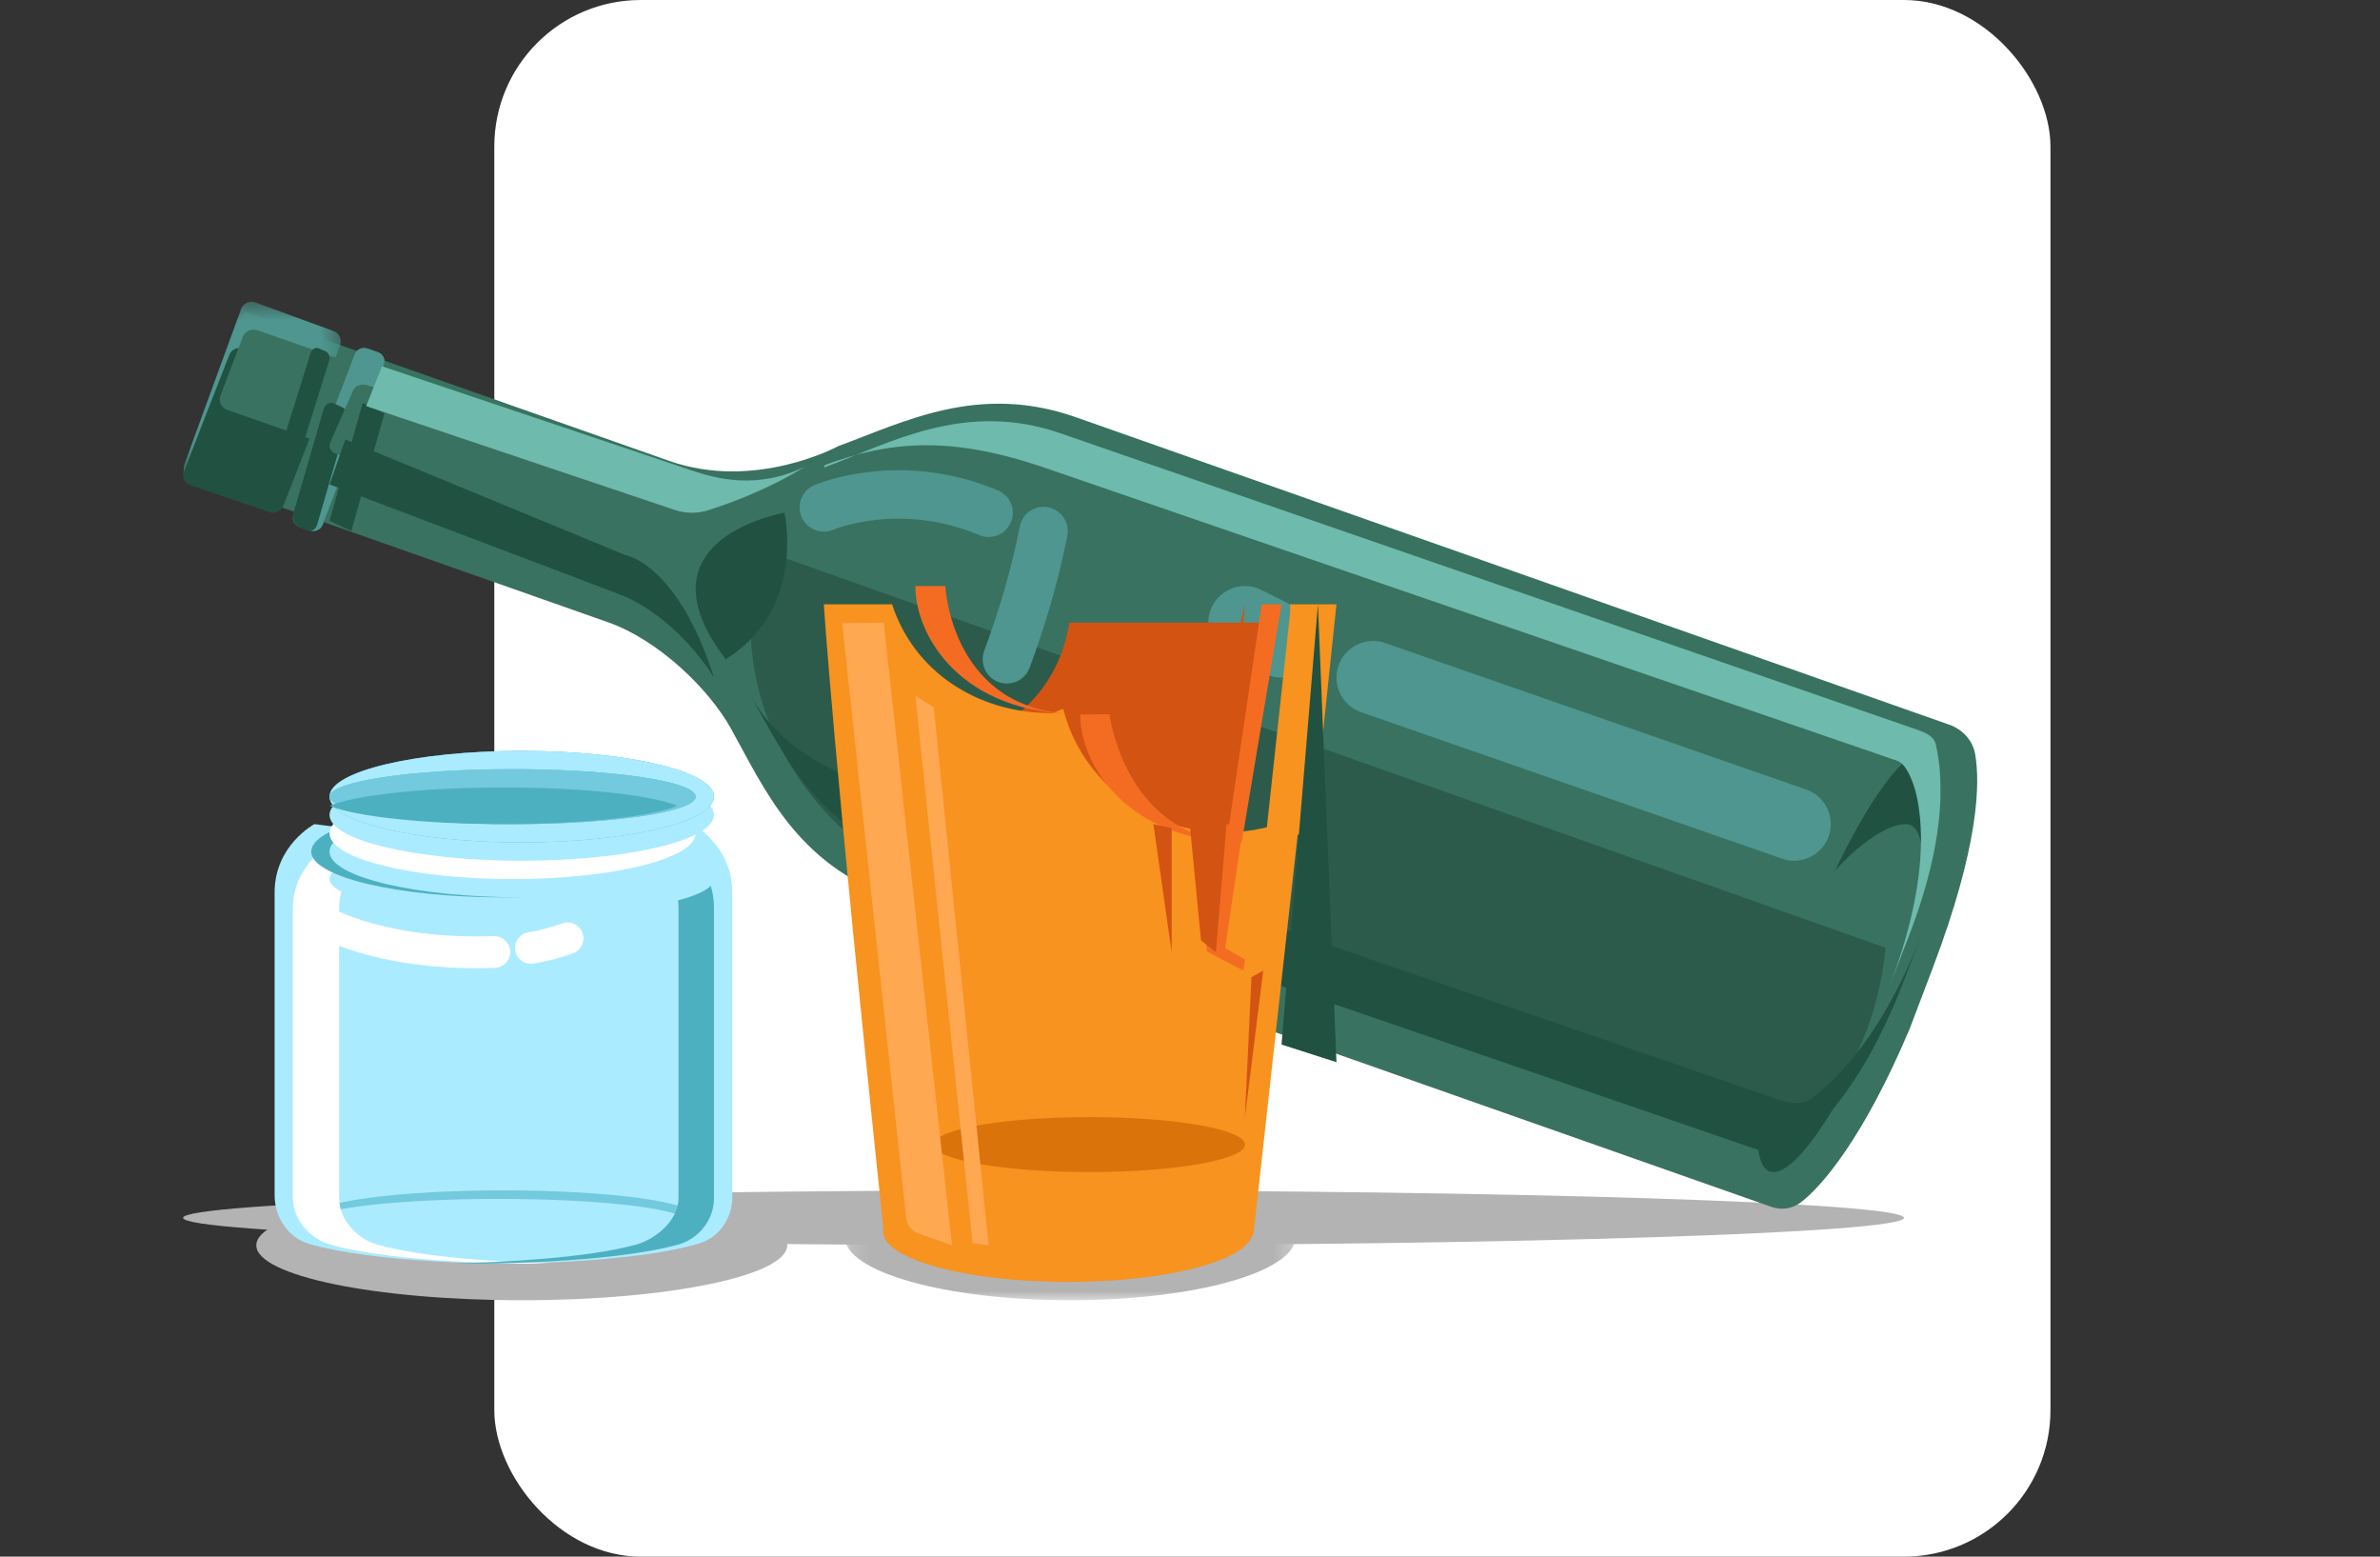 <svg xmlns="http://www.w3.org/2000/svg" xmlns:xlink="http://www.w3.org/1999/xlink" width="130" height="85" viewBox="0 0 130 85">
    <rect x="0" y="0" width="130" height="85" fill="#333333" stroke="none"/>
    <defs>
        <path id="prefix__a" d="M0.145 0.09L24.765 0.09 24.765 7 0.145 7z"/>
        <path id="prefix__c" d="M0.031 0.476L8.615 0.476 8.615 11.734 0.031 11.734z"/>
    </defs>
    <g fill="none" fill-rule="evenodd">
        <rect width="85" height="85" x="27" fill="#FFF" fill-rule="nonzero" rx="8"/>
        <g transform="translate(10 16)">
            <path fill="#B3B3B3" d="M4 52c0 1.657 6.492 3 14.5 3S33 53.657 33 52s-6.492-3-14.5-3S4 50.343 4 52"/>
            <path fill="#B3B3B3" d="M0 50.5c0 .828 21.042 1.5 47 1.5 25.957 0 47-.672 47-1.5S72.957 49 47 49c-25.958 0-47 .672-47 1.5"/>
            <g transform="translate(36 48)">
                <mask id="prefix__b" fill="#fff">
                    <use xlink:href="#prefix__a"/>
                </mask>
                <path fill="#B3B3B3" d="M.145 3.545C.145 5.453 5.655 7 12.455 7c6.798 0 12.31-1.547 12.31-3.455 0-1.908-5.512-3.455-12.31-3.455C5.655.09.145 1.637.145 3.545" mask="url(#prefix__b)"/>
            </g>
            <path fill="#397260" d="M29.925 23.781c1.826 3.28 3.556 7.373 8.864 9.241L86.75 49.899c.531.187 1.126.113 1.574-.215 1.133-.83 3.45-3.503 5.984-9.503l1.263-3.327c2.524-6.65 2.598-10.07 2.314-11.682-.13-.738-.68-1.343-1.413-1.601L48.752 6.778c-5.308-1.867-9.366.259-12.975 1.588 0 0-4.518 2.456-9.22.802L3.344 1 0 9.81l23.212 8.168c2.743.965 5.495 3.617 6.713 5.803"/>
            <path fill="#205141" d="M95.332 25.034c1.378.488.556 6.016-1.836 12.349-2.393 6.332-5.45 11.07-6.828 10.583-1.378-.487-.556-6.016 1.836-12.348 2.393-6.333 5.45-11.071 6.828-10.584"/>
            <path fill="#397260" d="M94.33 29.044c1.15.42.782 4.325-.823 8.721-1.606 4.396-3.84 7.619-4.99 7.198-1.15-.421-2.344-4.897-.738-9.293 1.605-4.396 5.4-7.047 6.551-6.626"/>
            <path fill="#2C5B4B" d="M31.532 14L93 35.753C92.173 43.828 86.884 47 86.884 47L36.56 29.732s-7.604-5.7-5.029-15.732"/>
            <path fill="#205141" d="M31 22c1.824 3.16 3.498 7.074 8.714 8.867l46.365 15.938c.523.18 1.279.327 1.721.006 1.12-.812 3.807-3.126 6.108-9.049L95 34.952c-2.301 5.923-4.998 8.262-6.117 9.074-.443.32-1.21.2-1.731.02L40.786 28.108C35.57 26.314 32.824 25.16 31 22"/>
            <path fill="#6EBAAD" d="M35.055 9.393c3.566-1.318 6.884-1.623 12.109.183l46.478 15.971c.522.18.907 1.296 1.025 1.813.3 1.31.792 4.67-1.514 10.64l1.094-2.833c2.306-5.968 1.78-9.243 1.481-10.553-.119-.517-.857-.717-1.38-.897L47.907 7.654c-5.225-1.807-9.34.563-12.906 1.882"/>
            <path stroke="#4E968F" stroke-linecap="round" stroke-width="2.647" d="M45 20c.746-2.013 1.504-4.435 2-7M35 11.706s4.123-1.77 9 .294"/>
            <path stroke="#4E968F" stroke-linecap="round" stroke-width="4" d="M58 18L60 19M65 21L88 29"/>
            <mask id="prefix__d" fill="#fff">
                <use xlink:href="#prefix__c"/>
            </mask>
            <path fill="#4E968F" d="M8.578 2.847L5.474 11.34c-.114.311-.458.471-.77.357l-4.28-1.564c-.31-.113-.47-.458-.357-.77L3.171.87c.114-.31.458-.47.77-.357l4.28 1.564c.311.114.471.458.357.77" mask="url(#prefix__d)"/>
            <path fill="#205141" d="M7.963 5.235l-2.49 6.393c-.115.294-.462.445-.775.337L.396 10.49c-.313-.106-.473-.431-.36-.725l2.492-6.393c.114-.294.46-.445.773-.338L7.604 4.51c.313.108.474.433.36.726"/>
            <path fill="#397260" d="M8.961 4.394L7.738 7.602c-.12.314-.484.476-.812.36l-4.51-1.579c-.329-.115-.497-.463-.378-.776l1.224-3.21c.12-.313.483-.475.812-.36l4.51 1.58c.329.114.497.462.377.777M10.967 3.9l-3.342 8.757c-.104.271-.418.41-.7.311l-.566-.198c-.283-.099-.43-.399-.326-.67l3.342-8.757c.104-.27.418-.41.7-.311l.566.198c.284.099.43.4.326.67"/>
            <path fill="#4E968F" d="M10.967 3.9l-3.342 8.757c-.104.271-.418.41-.7.311l-.566-.198c-.283-.099-.43-.399-.326-.67l3.342-8.757c.104-.27.418-.41.7-.311l.566.198c.284.099.43.4.326.67"/>
            <path fill="#205141" d="M8.973 6.97L7.33 12.63c-.085.292-.342.442-.574.336l-.463-.214c-.232-.106-.351-.43-.267-.723L7.67 6.37c.085-.292.342-.442.574-.336l.463.214c.232.106.351.43.267.722"/>
            <path fill="#397260" d="M10.965 5.824L9.71 8.686c-.11.248-.44.376-.737.285l-.596-.181c-.297-.091-.45-.366-.342-.614L9.29 5.314c.11-.248.44-.376.737-.285l.595.181c.299.091.452.366.343.614"/>
            <path fill="#205141" d="M11 6.564L9.189 13 8 12.436 9.811 6zM7.979 3.697L6.009 10 5 9.57l1.97-6.305c.066-.209.265-.317.444-.24l.359.153c.18.076.271.309.206.519"/>
            <path fill="#6EBAAD" d="M10 6.176l16.862 5.671c.578.194 1.21.205 1.791.023 1.188-.374 3.332-1.15 5.347-2.406-2.599 1.293-4.884.674-6.198.232L10.864 4 10 6.176z"/>
            <path fill="#205141" d="M23.743 16.415L8 10.45 8.863 8l15.277 6.303S26.99 14.717 29 21c0 0-1.969-3.339-5.257-4.585"/>
            <path fill="#205141" d="M29.64 20c4.43-2.783 3.205-8 3.205-8s-8.265 1.393-3.205 8"/>
            <path fill="#D35313" d="M48.412 18H59l-1.764 15L39 25.388s8.236-.21 9.412-7.388"/>
            <path fill="#F7931E" d="M56.933 29.45c-4.29 0-7.88-2.867-8.853-6.725-.22.015-.441.215-.666.215-4.066 0-7.507-2.299-8.685-5.94H35s.466 7.664 3.256 34.128c-.006.037-.021.077-.021.115 0 1.522 4.52 2.757 10.097 2.757 5.248 0 9.559-1.093 10.047-2.49.065-.027.101-.23.101-.23L61 28.521c-1.225.592-2.603.928-4.067.928"/>
            <path fill="#F7931E" d="M55.402 30.47c-3.795 0-6.97-2.632-7.83-6.173-.196.014-.392.177-.59.177-3.597 0-6.64-3.027-7.683-5.474H36s.413 7.057 2.88 31.348c-.004.034-.018.08-.018.115 0 1.398 3.998 2.537 8.931 2.537 4.643 0 8.456-1 8.889-2.284.057-.024.09-.21.09-.21L59 29.619c-1.084.543-2.303.852-3.598.852"/>
            <path fill="#DB730B" d="M41 46.5c0 .828 3.805 1.5 8.5 1.5s8.5-.672 8.5-1.5-3.805-1.5-8.5-1.5-8.5.672-8.5 1.5"/>
            <path fill="#F7931E" d="M60.473 17.467L60.473 17 63 17 61.748 28.946 59 31 60.473 17.425z"/>
            <path fill="#F46C21" d="M58.917 17L57 29.958 57.824 30 60 17z"/>
            <path fill="#F46C21" d="M49 23.018L50.602 23s.851 7 7.398 7c-6.464 0-9-4.29-9-6.982M40 16h1.636s.307 7 7.364 7c-6.443 0-9-4.21-9-7"/>
            <path fill="#FFA852" d="M42 52l-1.934-.683c-.319-.163-.53-.46-.566-.795l-3.5-32.5L38.27 18 42 52z"/>
            <path fill="#F46C21" d="M55 29.023L55.926 35.956 57.918 37 58 36.391 56.922 35.769 57.918 29z"/>
            <path fill="#D35313" d="M59 37L58 45 58.358 37.36zM54 29.221L54 36 53 29z"/>
            <path fill="#FFA852" d="M40 22L43.124 51.884 44 52 41.003 22.614z"/>
            <path fill="#D35313" d="M55 29.138L55.601 35.34 56.413 36 58 17z"/>
            <path fill="#205141" d="M61.988 17L63 42 60 41.038z"/>
            <path fill="#ABEBFF" d="M27.823 29L17.5 30.349 7.177 29S5 30.15 5 32.733v16.536c0 1.235.767 2.325 1.882 2.652C10.567 53 17.5 53 17.5 53s7.039 0 10.7-1.104c1.065-.32 1.8-1.354 1.8-2.536V32.733C30 30.15 27.823 29 27.823 29"/>
            <path fill="#73C9DD" d="M17.5 49C11.7 49 7 49.641 7 50.432c0 .047.02.093.051.14.513-.62 4.876-1.105 10.185-1.105 5.654 0 10.237.55 10.237 1.226 0 .106-.124.209-.335.307.552-.174.862-.366.862-.568C28 49.642 23.3 49 17.5 49"/>
            <path fill="#FFF" d="M10.623 51.966c-1.115-.313-2.098-1.357-2.098-2.541V33.578c0-1.777 1.335-2.843 1.968-3.305L8.245 30S6 31.102 6 33.578v15.847c0 1.184.943 2.228 2.058 2.541C11.742 53 18.76 53 18.76 53s.438 0 1.239-.02c-2.186-.054-6.681-.257-9.377-1.014"/>
            <path fill="#4DB0C1" d="M24.725 51.966c1.141-.313 2.336-1.357 2.336-2.541V33.578c0-1.777-1.556-2.843-2.204-3.305L26.93 30S29 31.102 29 33.578v15.847c0 1.184-.832 2.228-1.973 2.541C23.257 53 16.14 53 16.14 53s-.32 0-1.139-.02c2.236-.054 6.966-.257 9.725-1.014"/>
            <path fill="#ABEBFF" d="M8 32c0 1.105 4.701 2 10.5 2S29 33.105 29 32s-4.701-2-10.5-2S8 30.895 8 32"/>
            <path fill="#4DB0C1" d="M7 30.5c0 1.38 4.701 2.5 10.5 2.5S28 31.88 28 30.5 23.299 28 17.5 28 7 29.12 7 30.5"/>
            <path fill="#ABEBFF" d="M8 30.5c0 1.38 4.701 2.5 10.5 2.5 5.8 0 10.5-1.12 10.5-2.5S24.3 28 18.5 28C12.701 28 8 29.12 8 30.5"/>
            <path fill="#FFF" d="M8 29.5c0 1.38 4.477 2.5 10 2.5s10-1.12 10-2.5S23.523 27 18 27 8 28.12 8 29.5"/>
            <path fill="#ABEBFF" d="M8 28.5c0 1.38 4.701 2.5 10.5 2.5 5.8 0 10.5-1.12 10.5-2.5S24.3 26 18.5 26C12.701 26 8 27.12 8 28.5"/>
            <path fill="#4DB0C1" d="M8 27.5c0 1.38 4.701 2.5 10.5 2.5S29 28.88 29 27.5 24.299 25 18.5 25 8 26.12 8 27.5"/>
            <path fill="#ABEBFF" d="M8 27.5c0 1.38 4.701 2.5 10.5 2.5 5.8 0 10.5-1.12 10.5-2.5S24.3 25 18.5 25C12.701 25 8 26.12 8 27.5"/>
            <path fill="#73C9DD" d="M8 27.5c0 .828 4.477 1.5 10 1.5s10-.672 10-1.5S23.523 26 18 26s-10 .672-10 1.5"/>
            <path fill="#73C9DD" d="M8 27.5c0 .828 4.477 1.5 10 1.5s10-.672 10-1.5S23.523 26 18 26s-10 .672-10 1.5"/>
            <path fill="#73C9DD" d="M8 27.5c0 .828 4.477 1.5 10 1.5s10-.672 10-1.5S23.523 26 18 26s-10 .672-10 1.5"/>
            <path fill="#4DB0C1" d="M8 28.003c1.399.58 5.118.997 9.5.997s8.101-.416 9.5-.997C25.601 27.418 21.882 27 17.5 27s-8.101.418-9.5 1.003"/>
            <path stroke="#FFF" stroke-linecap="round" stroke-width="1.734" d="M17 35.984c-2.909.096-6.815-.207-10-1.984M21 35.237s-.782.314-2 .526"/>
        </g>
    </g>
</svg>
